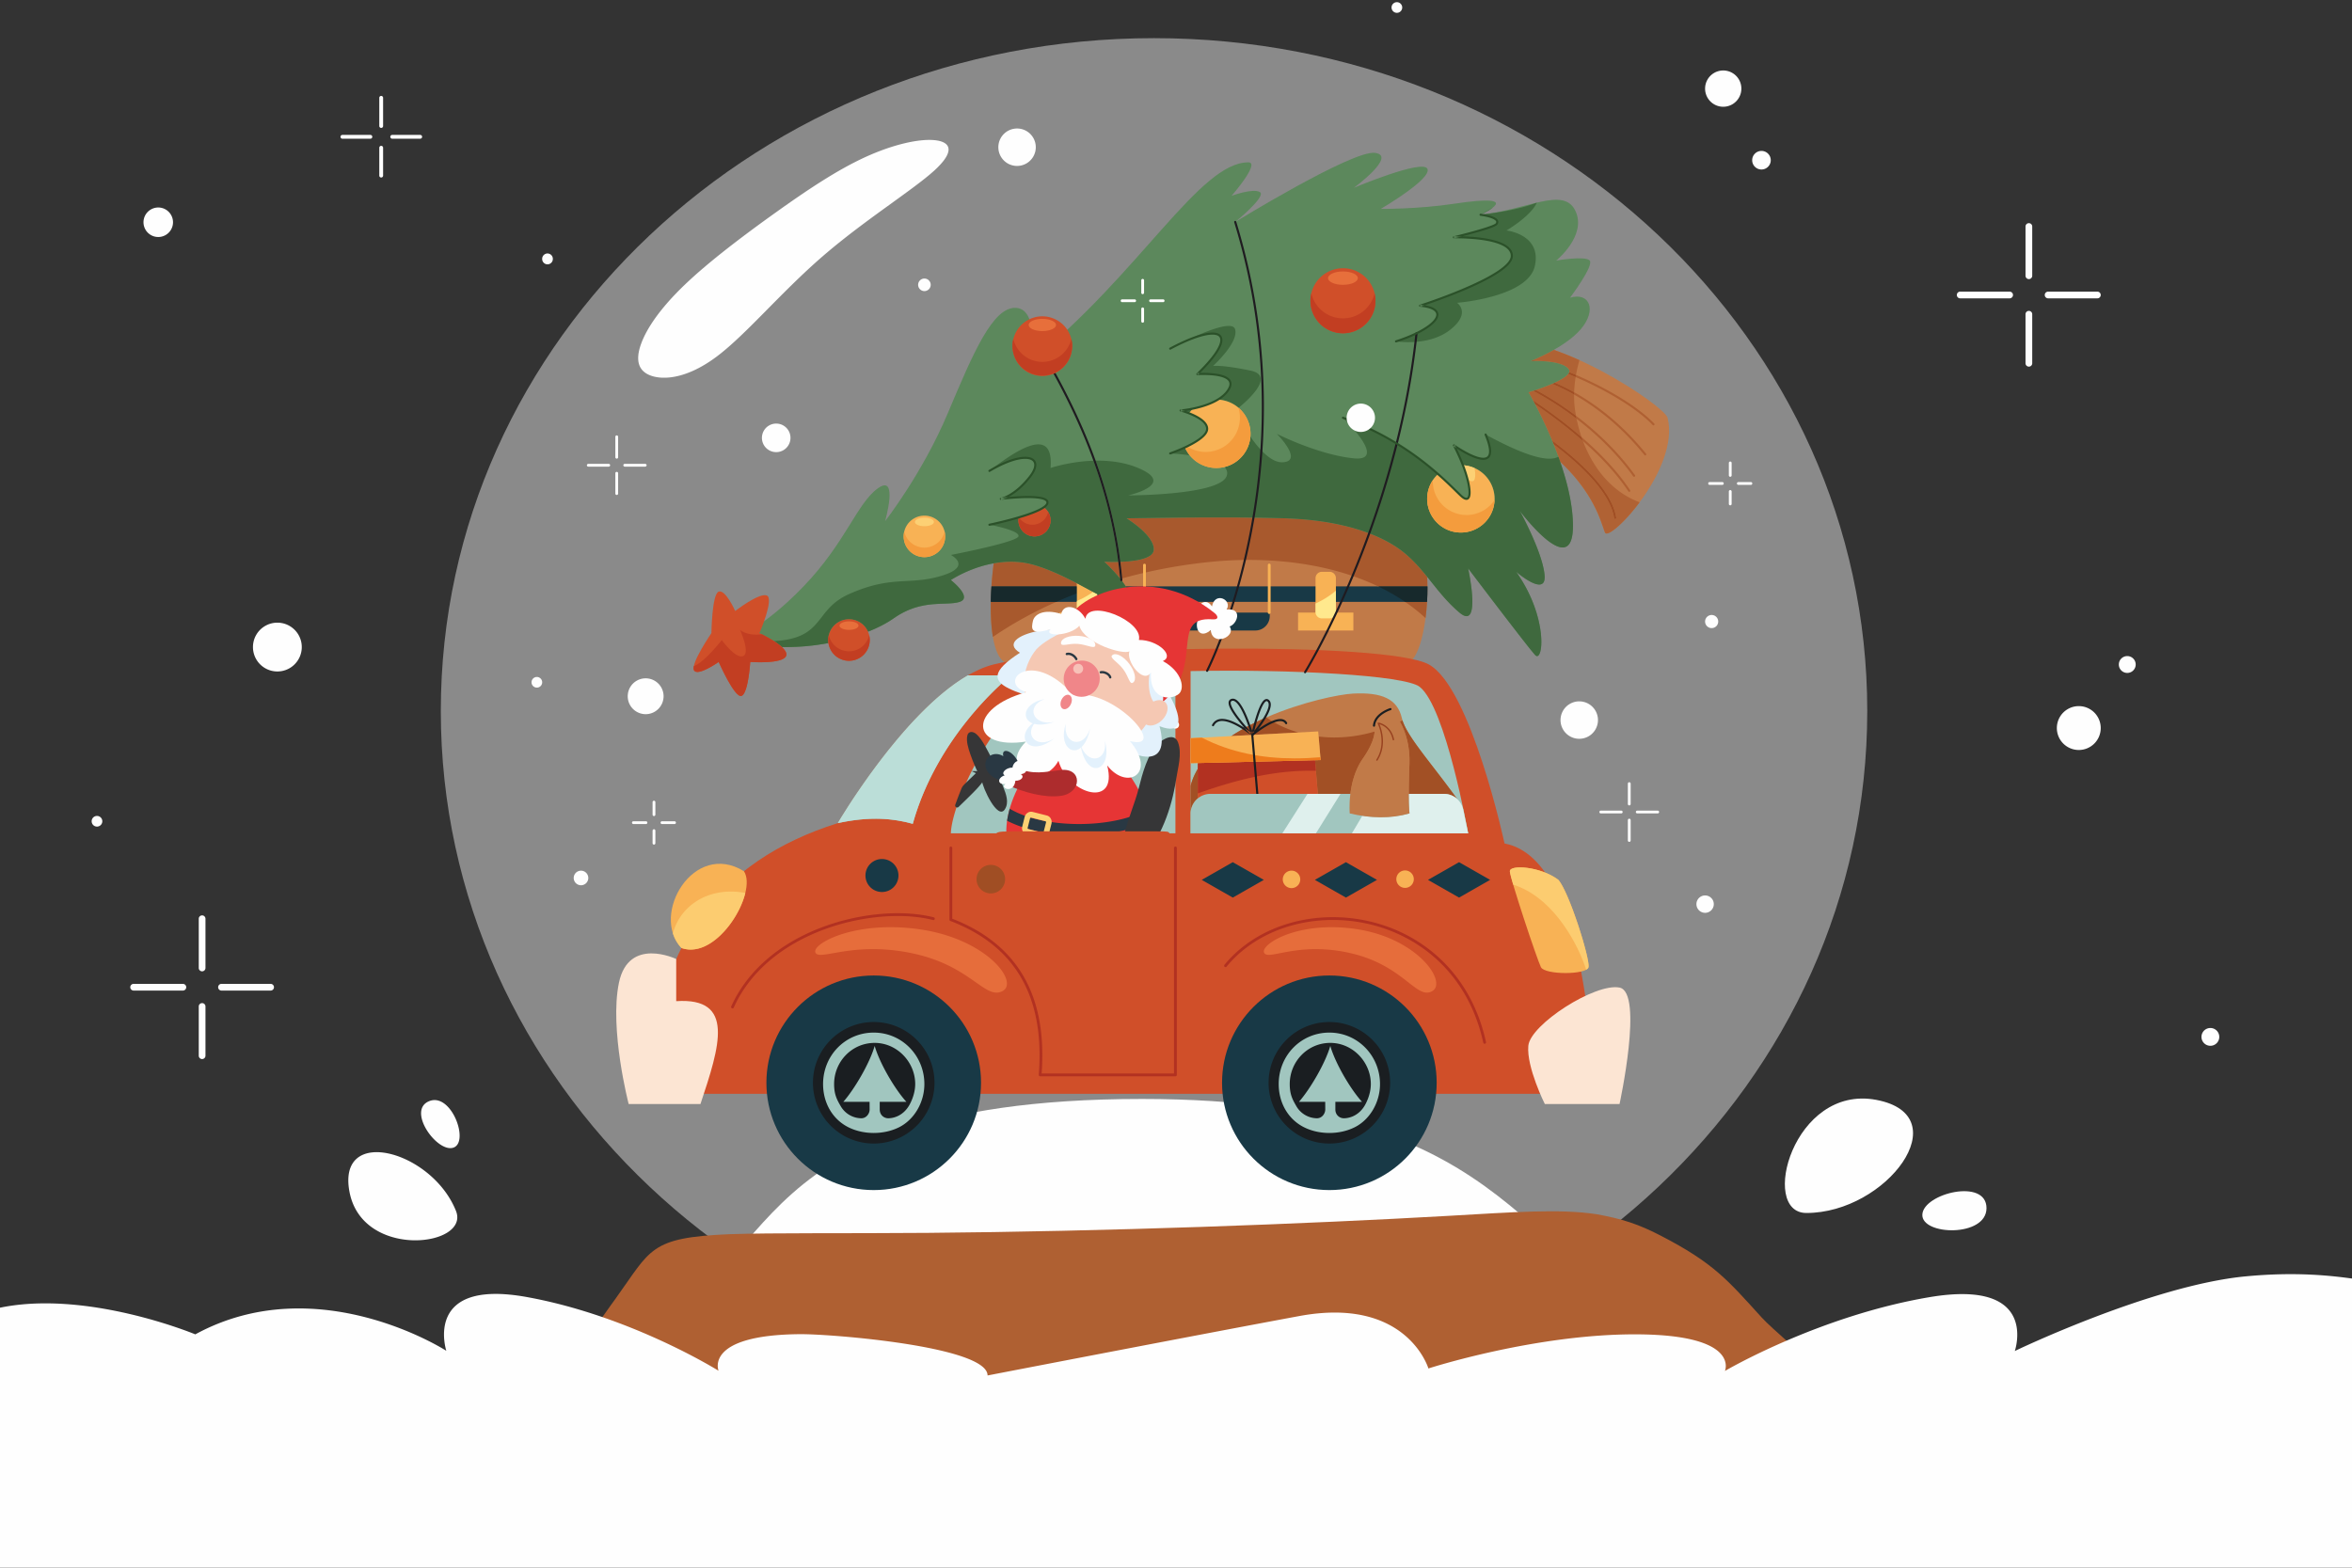 <svg xmlns="http://www.w3.org/2000/svg" width="375" height="250" fill="none"><rect width="100%" height="100%" fill="#333333" stroke="none"/><path fill="#fff" d="M182.071 175.251c-69.473 0-56.32 33.221-82.005 33.221h168.069c-26.781-3.214-22.906-33.221-86.064-33.221Z"/><path fill="#FEFEFE" fill-rule="evenodd" d="M31.69 146.512v7.852a.535.535 0 1 0 1.07 0v-7.852a.535.535 0 1 0-1.07 0ZM31.69 160.501v7.853a.535.535 0 0 0 1.07 0v-7.853a.535.535 0 1 0-1.07 0ZM21.306 157.967h7.852a.534.534 0 1 0 0-1.069l-7.852-.001a.535.535 0 0 0 0 1.07ZM35.294 157.968h7.853a.535.535 0 0 0 0-1.07l-7.853-.001a.536.536 0 0 0 0 1.071ZM60.474 15.616v4.46a.304.304 0 1 0 .607 0v-4.46a.304.304 0 1 0-.607 0ZM60.474 23.56v4.46a.304.304 0 0 0 .607 0v-4.46a.303.303 0 1 0-.607 0ZM54.576 22.121h4.46a.304.304 0 1 0 0-.607h-4.46a.304.304 0 0 0 0 .607ZM62.52 22.121h4.459a.304.304 0 1 0 0-.607h-4.46a.304.304 0 0 0 0 .607ZM322.946 36.121v7.852a.535.535 0 0 0 1.07 0v-7.852a.535.535 0 1 0-1.07 0ZM322.946 50.11v7.853a.536.536 0 0 0 1.07 0V50.11a.535.535 0 1 0-1.07 0ZM312.562 47.577h7.852a.535.535 0 1 0 0-1.07h-7.852a.536.536 0 1 0 0 1.07ZM326.55 47.577h7.853a.535.535 0 0 0 0-1.07h-7.853a.535.535 0 0 0 0 1.07Z" clip-rule="evenodd"/><g clip-path="url(#a)"><path fill="#FEFEFE" fill-opacity=".431" fill-rule="evenodd" d="M183.998 6.084c62.803 0 113.715 48.04 113.715 107.302 0 59.261-50.912 107.302-113.715 107.302-62.803 0-113.715-48.041-113.715-107.302 0-59.261 50.912-107.302 113.715-107.302Z" clip-rule="evenodd"/><path fill="#FEFEFE" fill-rule="evenodd" d="M86.445 108.805a.849.849 0 1 1-1.698 0 .849.849 0 0 1 1.698 0ZM165.145 23.477a2.985 2.985 0 1 1-5.97 0 2.985 2.985 0 0 1 5.97 0ZM16.313 130.967a.85.85 0 1 1-1.7 0 .85.85 0 0 1 1.7 0ZM88.143 41.274a.85.85 0 1 1-1.699 0 .85.85 0 0 1 1.7 0ZM340.513 105.969a1.343 1.343 0 1 1-2.687 0 1.343 1.343 0 0 1 2.687 0ZM353.838 165.316a1.419 1.419 0 1 1-2.837 0 1.419 1.419 0 0 1 2.837 0ZM27.585 35.443a2.353 2.353 0 1 1-4.706 0 2.353 2.353 0 0 1 4.706 0ZM223.566 1.156a.85.85 0 1 1-1.698 0 .85.85 0 0 1 1.698 0ZM48.115 103.188a3.891 3.891 0 1 1-7.783.001 3.891 3.891 0 0 1 7.783-.001ZM334.938 116.044a3.498 3.498 0 1 1-6.995 0 3.498 3.498 0 0 1 6.995 0ZM282.328 25.549a1.48 1.48 0 1 1-2.961 0 1.48 1.48 0 0 1 2.961 0ZM277.642 14.132a2.892 2.892 0 1 1-5.784 0 2.892 2.892 0 0 1 5.784 0ZM72.706 193.124c-3.824-9.665-19.063-13.76-16.974-3.008 2.089 10.753 19.228 8.706 16.974 3.008ZM68.455 175.592c-3.674 1.441 1.233 8.3 3.829 7.424 2.595-.876-.298-8.809-3.829-7.424ZM102.193 54.9c.887-2.508 3.081-5.747 6.947-9.456 3.865-3.709 9.403-7.888 14.522-11.544 5.119-3.657 9.821-6.791 14.261-8.828 4.44-2.038 8.619-2.978 11.126-2.717 2.508.261 3.344 1.724-.104 4.858-3.448 3.134-11.179 7.94-17.813 13.687-6.634 5.746-12.171 12.432-16.821 15.932-4.649 3.5-8.41 3.813-10.499 3.082-2.09-.731-2.508-2.507-1.619-5.015Z" clip-rule="evenodd"/><path fill="#AF6032" fill-rule="evenodd" d="M254.521 193.627c-5.849-.889-13.217-.326-23.831.279-10.613.604-24.473 1.252-39.123 1.748-14.649.497-30.087.844-43.52.952-13.434.108-24.862-.023-31.814.212-12.719.551-12.399 2.395-18.098 10.291-1.282 1.777-9.498 13.011-7.833 14.318 1.281 1.006 19.638.304 22.376.278 19.683-.148 39.701 1.152 59.591 1.272 34.315.16 69.735-.494 103.937-2.548 1.742-.105 13.751-.449 12.307-2.964-.736-1.282-5.936-5.498-7.611-7.34-5.497-6.047-7.657-8.7-16.161-13.097-3.462-1.791-6.123-2.673-10.22-3.401Z" clip-rule="evenodd"/><path fill="#C17A48" fill-rule="evenodd" d="M224.021 105.808c3.791.155 5.301-19.188.794-22.127-4.508-2.94-64.081-1.238-65.319 1.237-1.238 2.476-3.159 19.344 1.051 20.891 4.21 1.546 63.474-.001 63.474-.001Z" clip-rule="evenodd"/><path fill="#183946" fill-rule="evenodd" d="M157.976 95.983h69.55c.047-.821.068-1.653.062-2.477h-69.51c-.053.819-.088 1.65-.102 2.477Z" clip-rule="evenodd"/><path fill="#A8592D" fill-rule="evenodd" d="M158.306 101.572c-.574-3.401-.343-8.14.127-11.743a15.512 15.512 0 0 1 2.76-.255c1.204 0 2.457.153 3.719.529 2.435.724 4.735 1.836 6.784 2.91v.493h-13.618c-.053.819-.089 1.65-.103 2.477h10.441c-3.565 1.58-6.971 3.44-10.11 5.589Zm68.98-3.005a28.658 28.658 0 0 0-3.255-2.584h3.494c-.05.88-.132 1.749-.24 2.584h.001Zm.302-5.06h-7.869c-6.269-3.002-13.576-4.214-20.563-4.214-1.953 0-3.884.094-5.758.272a83.75 83.75 0 0 0-14.473 2.673 75.428 75.428 0 0 0-.295-2.648c2.266-.08 5.22-.46 5.315-1.886.002-.038.004-.077.004-.116.002-2.295-4.341-4.928-4.341-4.928s7.137-.144 14.68-.144c3.772 0 7.645.036 10.779.144 9.4.324 15.639 2.78 19.032 5.663 1.353 1.15 2.42 2.385 3.443 3.649.026.505.041 1.019.045 1.535h.001Zm-48.993-1.228c-1.151-1.431-2.541-2.705-2.541-2.705a.098.098 0 0 0 .012 0l.015.001h.016a29.118 29.118 0 0 0 2.198.025c.117.9.216 1.793.3 2.68Z" clip-rule="evenodd"/><path fill="#17292C" fill-rule="evenodd" d="M227.526 95.983h-3.495a32.511 32.511 0 0 0-4.312-2.476h7.869c.006.823-.015 1.655-.062 2.476Zm-59.109 0h-10.441c.014-.827.049-1.658.102-2.477h13.619v1.12c-1.106.426-2.2.878-3.28 1.356Z" clip-rule="evenodd"/><path fill="#183946" fill-rule="evenodd" d="M200.148 100.547h-15.374a2.299 2.299 0 0 1-2.299-2.3v-.562h19.972v.562c0 1.27-1.029 2.3-2.299 2.3Z" clip-rule="evenodd"/><path fill="#F8B255" fill-rule="evenodd" d="M182.697 97.685v-7.582a.223.223 0 0 0-.445 0v7.582a.223.223 0 0 0 .445 0ZM202.587 97.685v-7.582a.222.222 0 1 0-.444 0v7.582a.222.222 0 1 0 .444 0ZM215.782 100.547h-8.82v-2.862h8.82v2.862ZM177.731 100.547h-8.82v-2.862h8.82v2.862Z" clip-rule="evenodd"/><path fill="#F8B255" fill-rule="evenodd" d="M211.983 98.613h-1.223a1.014 1.014 0 0 1-1.013-1.014v-5.4c0-.56.454-1.013 1.013-1.013h1.223c.56 0 1.013.453 1.013 1.013v5.4c0 .56-.453 1.014-1.013 1.014ZM173.932 98.613h-1.222c-.56 0-1.014-.454-1.014-1.014v-5.4c0-.56.454-1.013 1.014-1.013h1.222c.56 0 1.014.453 1.014 1.013v5.4c0 .56-.454 1.014-1.014 1.014Z" clip-rule="evenodd"/><path fill="#FED785" fill-rule="evenodd" d="M212.995 97.684h-.002a.803.803 0 0 0 .004-.085v-1.617 1.64a1.3 1.3 0 0 1-.002.063ZM209.75 97.684h-.001l-.002-.063V97.6c0 .03.001.057.003.085Z" clip-rule="evenodd"/><path fill="#FFE98D" fill-rule="evenodd" d="M212.005 98.613h-1.267a.991.991 0 0 1-.989-.928h.001c.044.52.479.928 1.011.928h1.222c.531 0 .967-.408 1.01-.928h.002a.992.992 0 0 1-.99.928Z" clip-rule="evenodd"/><path fill="#FFE98D" fill-rule="evenodd" d="M211.983 98.613h-1.223a1.014 1.014 0 0 1-1.013-1.014v-1.362a13.608 13.608 0 0 0 3.249-2.043V97.6a1.014 1.014 0 0 1-1.013 1.014Z" clip-rule="evenodd"/><path fill="#FED785" fill-rule="evenodd" d="M174.944 97.684h-.002a.803.803 0 0 0 .004-.085v-1.617 1.64a1.3 1.3 0 0 1-.002.063ZM171.7 97.684h-.002l-.002-.063V97.6c0 .03.002.057.004.085Z" clip-rule="evenodd"/><path fill="#FFE98D" fill-rule="evenodd" d="M173.954 98.613h-1.266a.991.991 0 0 1-.99-.928h.002c.043.52.479.928 1.01.928h1.222c.531 0 .967-.408 1.01-.928h.001a.99.99 0 0 1-.989.928Z" clip-rule="evenodd"/><path fill="#FFE98D" fill-rule="evenodd" d="M173.932 98.613h-1.222c-.531 0-.967-.408-1.01-.928-.002-.029-.004-.057-.004-.086v-1.761c.908-.38 1.775-.868 2.587-1.447.226.12.446.235.663.347V97.6a1.013 1.013 0 0 1-1.014 1.014Z" clip-rule="evenodd"/><path fill="#D04F29" fill-rule="evenodd" d="M103.636 174.434H254.04s-.232-37.369-14.159-39.922c0 0-5.338-24.835-12.069-28.549-6.731-3.714-57.562-3.017-69.4 0-11.837 3.017-24.835 25.3-24.835 25.3-19.173 6.03-29.679 19.942-29.941 43.171Z" clip-rule="evenodd"/><path fill="#FCE5D3" fill-rule="evenodd" d="M111.682 176.058c3.095-9.283 5.57-17.02-3.868-16.402v-6.721s-7.582-3.646-9.13 3.781c-1.547 7.428 1.548 19.342 1.548 19.342h11.45ZM246.304 176.059h11.915s3.868-17.795 0-18.569c-3.869-.774-14.236 5.88-14.546 9.285-.309 3.404 2.631 9.284 2.631 9.284Z" clip-rule="evenodd"/><path fill="#F8B255" fill-rule="evenodd" d="M108.648 151.177c5.815 2.043 12.164-8.928 9.963-12.244-8.011-4.962-14.975 6.921-9.963 12.244Z" clip-rule="evenodd"/><path fill="#E68A4B" fill-rule="evenodd" d="M110.121 151.429Zm1.832-.353.012-.005-.012.005Zm.015-.006Zm.02-.008.005-.001-.005.001Z" clip-rule="evenodd"/><path fill="#FCCC70" fill-rule="evenodd" d="M110.121 151.429a4.384 4.384 0 0 1-1.473-.252 6.056 6.056 0 0 1-1.363-2.336c1.084-4.031 4.756-6.663 9.249-6.663.746 0 1.514.073 2.296.223-.797 3.287-3.623 7.419-6.837 8.659l-.004.002a.069.069 0 0 0-.008.003l-.013.005-.002.001-.013.005h-.001a5.172 5.172 0 0 1-1.831.353Z" clip-rule="evenodd"/><path fill="#F8B255" fill-rule="evenodd" d="M248.469 140.315c-2.877-2.171-7.737-2.454-7.737-1.382 0 1.073 4.333 14.07 4.952 15.308.619 1.238 7.296 1.244 7.582 0 .285-1.237-3.017-11.837-4.797-13.926Z" clip-rule="evenodd"/><path fill="#CDD9CA" fill-rule="evenodd" d="M253.267 154.244v-.003.003Z" clip-rule="evenodd"/><path fill="#FCCC70" fill-rule="evenodd" d="M252.899 154.639c-1.264-3.949-5.166-11.535-11.635-13.56-.319-1.09-.522-1.875-.531-2.129 0 0 0 .001 0 0v-.011l-.001-.003v-.003c0-.396.662-.607 1.641-.607 1.675 0 4.28.618 6.096 1.989 1.707 2.002 4.814 11.833 4.815 13.727a.9.9 0 0 1-.018.199v.003c-.036.15-.167.281-.367.395Z" clip-rule="evenodd"/><path fill="#183946" fill-rule="evenodd" d="M143.25 139.618a2.631 2.631 0 1 1-5.262 0 2.631 2.631 0 0 1 5.262 0ZM196.555 137.491l-4.951 2.824 4.951 2.824 4.952-2.824-4.952-2.824ZM214.595 137.491l-4.951 2.824 4.951 2.824 4.951-2.824-4.951-2.824ZM232.633 137.491l-4.952 2.824 4.952 2.824 4.951-2.824-4.951-2.824Z" clip-rule="evenodd"/><path fill="#F8B255" fill-rule="evenodd" d="M207.311 140.199a1.393 1.393 0 1 1-2.785-.001 1.393 1.393 0 0 1 2.785.001ZM225.414 140.199a1.392 1.392 0 1 1-2.784 0 1.392 1.392 0 0 1 2.784 0Z" clip-rule="evenodd"/><path fill="#B23121" fill-rule="evenodd" d="M187.409 171.639H165.84a.227.227 0 0 1-.164-.071.232.232 0 0 1-.058-.169c.084-1.069.127-2.111.127-3.123 0-5.179-1.111-9.591-3.438-13.176-2.327-3.586-5.873-6.354-10.782-8.234a.222.222 0 0 1-.143-.207v-11.451a.223.223 0 0 1 .445 0v11.298c4.905 1.903 8.493 4.713 10.853 8.351 2.384 3.673 3.51 8.178 3.51 13.419 0 .949-.037 1.921-.11 2.918h21.106v-35.986a.223.223 0 0 1 .445 0v36.209a.225.225 0 0 1-.065.157.227.227 0 0 1-.157.065ZM116.789 160.808a.223.223 0 0 1-.203-.314c2.362-5.235 6.674-8.951 11.551-11.356 4.879-2.405 10.327-3.506 15.002-3.506 2.109 0 4.062.224 5.736.657a.222.222 0 1 1-.111.43c-1.629-.421-3.547-.643-5.625-.643h-.003c-4.605 0-9.995 1.089-14.802 3.461-4.81 2.372-9.033 6.021-11.342 11.139a.223.223 0 0 1-.203.132ZM236.71 166.451a.223.223 0 0 1-.217-.175c-1.457-6.643-4.874-11.528-9.216-14.761-4.342-3.232-9.613-4.81-14.771-4.81-6.549 0-12.904 2.544-16.939 7.441a.224.224 0 0 1-.313.03.222.222 0 0 1-.03-.313c4.136-5.018 10.621-7.602 17.282-7.602 5.247 0 10.611 1.603 15.036 4.897 4.426 3.293 7.908 8.281 9.385 15.023a.222.222 0 0 1-.217.27Z" clip-rule="evenodd"/><path fill="#E66D3B" fill-rule="evenodd" d="M158.889 158.296c-2.445-.001-5.105-4.506-13.358-6.255a30.409 30.409 0 0 0-6.348-.683c-2.1 0-3.846.229-5.234.457s-2.419.456-3.088.456c-.359 0-.614-.065-.765-.23-.98-1.075 3.91-4.182 11.895-4.182 1.468 0 3.041.105 4.7.347 10.689 1.558 15.9 8.472 13.114 9.865-.309.154-.61.225-.916.225ZM227.506 158.295c-2.199 0-4.589-4.505-12.01-6.254a24.689 24.689 0 0 0-5.707-.683c-1.888 0-3.458.228-4.706.457-1.247.228-2.174.456-2.776.456-.322 0-.552-.065-.687-.23-.882-1.075 3.515-4.182 10.694-4.182 1.32 0 2.734.105 4.226.347 9.608 1.558 14.294 8.472 11.79 9.865a1.66 1.66 0 0 1-.824.224Z" clip-rule="evenodd"/><path fill="#A1C6BF" fill-rule="evenodd" d="M189.824 132.887h44.255s-3.559-20.116-7.737-23.365c-2.39-1.86-20.598-2.822-36.518-2.504v25.869Z" clip-rule="evenodd"/><path fill="#C17A48" fill-rule="evenodd" d="M234.079 132.887s-.296-1.671-.817-4.127c-4.153-6.088-9.091-11.271-9.744-14.209-.696-3.134-3.249-4.178-7.775-3.946-4.526.233-23.503 4.874-25.919 14.739v7.543h44.255Z" clip-rule="evenodd"/><path fill="#B23C21" fill-rule="evenodd" d="M234.079 132.887Z" clip-rule="evenodd"/><path fill="#878265" fill-rule="evenodd" d="M234.08 132.887Zm0 0a126.385 126.385 0 0 0-.021-.113l.021.113Zm-2.209-6.102-.001-.001.001.001Zm-.008-.011-.009-.012.009.012Zm-.009-.013c-3.632-4.998-7.423-9.231-8.245-11.874h.002c.82 2.642 4.611 6.875 8.243 11.874Zm-42.029-1.417Zm.3-.98.005-.013a.07.07 0 0 0-.005.013Zm.005-.014.005-.013-.005.013Zm.005-.014.005-.012-.005.012Zm.005-.014.005-.012a.104.104 0 0 1-.005.012Zm.006-.015.004-.011-.004.011Zm.005-.014.004-.01-.004.01Zm.006-.015.003-.009-.003.009Zm.005-.014.003-.009-.003.009Zm.006-.015a.014.014 0 0 0 .002-.006l-.002.006Zm.005-.014a.014.014 0 0 0 .002-.006l-.002.006Zm.006-.015.002-.004a.008.008 0 0 0-.002.005v-.001Zm.005-.014.002-.004a.008.008 0 0 1-.002.004Zm.006-.014.001-.003-.001.003Zm.005-.014.001-.002-.001.002Z" clip-rule="evenodd"/><path fill="#A25025" fill-rule="evenodd" d="m234.08 132.887-.771-3.758a3.312 3.312 0 0 0-.161-.538l.115.169a151.417 151.417 0 0 1 .817 4.127Zm-44.255 0v-7.543a9.22 9.22 0 0 1 .3-.979l.005-.014v-.001l.005-.013v-.001l.005-.012v-.002a.104.104 0 0 0 .006-.015l.004-.011.001-.003.004-.01.002-.005.003-.009.002-.005.003-.008.003-.006.002-.007.003-.007.002-.006.004-.009a.01.01 0 0 1 .002-.005l.003-.009a.008.008 0 0 0 .002-.004l.004-.011.001-.002.004-.012.001-.002.005-.013c.214-.541.477-1.066.785-1.573v4.725a3.16 3.16 0 0 0-1.161 2.451v3.121Zm42.491-5.485a3.167 3.167 0 0 0-2.111-.805h-5.587c-.002-1.16.022-2.697.1-4.696.121-3.095-.698-5.355-1.513-6.812.135-.066.27-.133.404-.201.822 2.642 4.613 6.875 8.245 11.873v.001l.009.012a.067.067 0 0 1 .007.011h.001l.444.617h.001Zm-17.014-.805h-5.189l-.308-3.679-.019-.224-.122-1.468.896-.021-.318-3.752c.848.103 1.694.153 2.534.153a22.6 22.6 0 0 0 6.397-.946c-.057.839-.436 2.253-1.882 4.313-1.249 1.779-1.776 3.911-1.989 5.624Zm-18.973-9.221c1.712-1.136 3.62-2.124 5.562-2.968 1.416.986 3.047 1.77 4.853 2.312l.297.086-10.712.57Z" clip-rule="evenodd"/><path fill="#D04F29" fill-rule="evenodd" d="m210.173 127.316-.619-7.394-18.569.586v7.427l19.188-.619Z" clip-rule="evenodd"/><path fill="#8D2E1F" fill-rule="evenodd" d="m209.804 122.918-.019-.224.019.224Z" clip-rule="evenodd"/><path fill="#B23121" fill-rule="evenodd" d="M190.985 126.524v-4.845l18.678-.453.123 1.468.019.224a36.417 36.417 0 0 0-.934-.012c-6.085 0-12.125 1.555-17.886 3.618Z" clip-rule="evenodd"/><path fill="#F8B255" fill-rule="evenodd" d="m210.559 121.205-.387-4.565-20.348 1.083v3.985l20.735-.503Z" clip-rule="evenodd"/><path fill="#9C8B3F" fill-rule="evenodd" d="m189.824 117.723 1.781-.095c.001 0 0 0 0 0l-1.781.095Z" clip-rule="evenodd"/><path fill="#EE7C1C" fill-rule="evenodd" d="M189.824 121.707v-3.984l1.781-.095c4.724 2.43 9.731 3.308 14.803 3.308 1.367 0 2.74-.064 4.113-.178l.038.446-.897.022-18.677.453-1.161.028Z" clip-rule="evenodd"/><path fill="#1A1E21" fill-rule="evenodd" d="m200.745 127.921-.915-10.736-.166.014.127.109c.002-.003.701-.816 1.402-1.833.351-.509.703-1.068.969-1.606.266-.54.45-1.054.452-1.499.001-.276-.078-.538-.276-.725a.567.567 0 0 0-.389-.172c-.212.003-.385.127-.537.294-.266.297-.504.773-.729 1.33-.67 1.668-1.181 4.063-1.182 4.067l.163.035.16-.045a28.384 28.384 0 0 0-.989-2.827c-.296-.708-.638-1.418-1.01-1.961a3.258 3.258 0 0 0-.587-.671c-.205-.167-.43-.278-.672-.278a.775.775 0 0 0-.259.044.616.616 0 0 0-.322.243.688.688 0 0 0-.1.377c.005.416.246.916.59 1.474 1.033 1.659 3.066 3.756 3.069 3.76l.12-.116.107-.128c-.004-.003-.723-.605-1.693-1.209-.972-.603-2.185-1.217-3.227-1.221-.325 0-.638.062-.913.214-.277.15-.511.39-.683.721a.169.169 0 0 0 .072.226c.081.042.182.01.224-.072.147-.281.331-.464.547-.583a1.55 1.55 0 0 1 .753-.172c.911-.004 2.104.577 3.051 1.17a16.862 16.862 0 0 1 1.655 1.182c.068.057.169.05.229-.014a.167.167 0 0 0-.002-.23 34.978 34.978 0 0 1-2.132-2.446 13.708 13.708 0 0 1-1.013-1.457c-.266-.451-.424-.857-.42-1.099 0-.089.018-.151.047-.196a.278.278 0 0 1 .152-.109.432.432 0 0 1 .148-.026c.135-.001.291.064.461.204.298.241.617.698.909 1.243.441.817.835 1.832 1.116 2.64a27.658 27.658 0 0 1 .451 1.407.167.167 0 0 0 .324-.01c0-.001.074-.345.202-.864.192-.778.506-1.947.871-2.912.183-.482.379-.914.571-1.215.096-.15.192-.267.277-.339.086-.073.153-.098.201-.097.043.001.089.015.159.08.116.11.172.263.173.483.002.349-.162.835-.418 1.35-.383.775-.966 1.621-1.452 2.27-.243.324-.462.6-.62.795-.157.193-.254.305-.254.306a.168.168 0 0 0-.039.122l.915 10.737a.168.168 0 0 0 .18.152.167.167 0 0 0 .152-.181Z" clip-rule="evenodd"/><path fill="#1A1E21" fill-rule="evenodd" d="M205.212 115.245a1.092 1.092 0 0 0-.46-.447 1.362 1.362 0 0 0-.617-.134c-.45.002-.95.158-1.458.385-1.52.682-3.114 2.018-3.12 2.023a.167.167 0 0 0 .214.255l.122-.099a18.413 18.413 0 0 1 1.83-1.291c.823-.505 1.762-.943 2.412-.939.181 0 .338.032.466.097a.753.753 0 0 1 .32.314.167.167 0 0 0 .291-.164Z" clip-rule="evenodd"/><path fill="#A1C6BF" fill-rule="evenodd" d="M145.531 131.379c4.061-14.623 15.667-23.675 15.667-23.675h-6.887c-10.549 6.102-20.734 23.559-20.734 23.559 5.095-1.106 8.79-.768 11.954.116Z" clip-rule="evenodd"/><path fill="#BBDED8" fill-rule="evenodd" d="M145.531 131.379a21.559 21.559 0 0 0-5.915-.814c-1.787 0-3.774.206-6.039.698 0 0 10.185-17.457 20.734-23.559h6.887s-11.606 9.052-15.667 23.675Z" clip-rule="evenodd"/><path fill="#A1C6BF" fill-rule="evenodd" d="M187.409 107.077c-9.735.28-18.227 1.064-21.104 2.445-7.737 3.714-14.546 18.414-14.701 23.365h35.805v-25.81ZM234.079 132.887l-.771-3.758a3.169 3.169 0 0 0-3.104-2.532h-37.211a3.17 3.17 0 0 0-3.169 3.169v3.121h44.255Z" clip-rule="evenodd"/><path fill="#DFF0ED" fill-rule="evenodd" d="M209.812 132.887h-5.352l4.006-6.29h5.263l-3.917 6.29ZM233.148 128.591a3.149 3.149 0 0 0-.833-1.188l.001-.001c.36.322.648.727.832 1.189Z" clip-rule="evenodd"/><path fill="#EAE3D1" fill-rule="evenodd" d="M233.148 128.591Zm-.832-1.188v-.001h-.001l.001.001Z" clip-rule="evenodd"/><path fill="#DDD8C9" fill-rule="evenodd" d="m234.08 132.887-.771-3.758a3.215 3.215 0 0 1 0 0l.771 3.758Zm-1.764-5.485a3.167 3.167 0 0 0-.001 0h.001Z" clip-rule="evenodd"/><path fill="#DFF0ED" fill-rule="evenodd" d="M234.08 132.887h-18.529l1.649-2.784c1.012.152 2.009.231 2.993.231 1.55 0 3.065-.197 4.537-.619 0 0-.108-.82-.113-3.118h5.588c.802 0 1.545.301 2.11.805v.001c.36.321.648.726.832 1.188.069.172.123.351.161.538l.772 3.758Z" clip-rule="evenodd"/><path fill="#C17A48" fill-rule="evenodd" d="M219.07 115.711c1.625-.696 2.631-2.63 2.631-2.63s3.249 2.863 3.017 8.82c-.232 5.957.012 7.814.012 7.814-3.017.865-6.208.786-9.528 0 0 0-.464-5.106 2.089-8.742 2.553-3.637 1.779-5.262 1.779-5.262Z" clip-rule="evenodd"/><path fill="#97411F" fill-rule="evenodd" d="m219.658 115.392-.007-.015.01-.115a.107.107 0 0 1 .089-.046l.018.001c.002.001.041.007.108.023a3.686 3.686 0 0 1-.218.152Z" clip-rule="evenodd"/><path fill="#97411F" fill-rule="evenodd" d="M219.534 121.316a.113.113 0 0 1-.06-.018.11.11 0 0 1-.034-.153c.632-.99.834-2.018.834-2.931a7.003 7.003 0 0 0-.597-2.783l-.018-.039c.074-.049.146-.099.217-.152.179.044.558.161.97.438.565.379 1.19 1.065 1.428 2.255a.111.111 0 0 1-.218.044c-.213-1.061-.737-1.679-1.236-2.045a2.99 2.99 0 0 0-.874-.442c.18.429.55 1.463.551 2.724 0 .946-.21 2.019-.869 3.05a.11.11 0 0 1-.094.052Z" clip-rule="evenodd"/><path fill="#1A1E21" fill-rule="evenodd" d="M219.236 115.726c.074-.871.684-1.492 1.302-1.9a5.091 5.091 0 0 1 1.112-.552l.074-.025.024-.008a.167.167 0 0 0-.095-.32c-.01.003-.639.191-1.299.626-.656.434-1.361 1.128-1.45 2.15a.167.167 0 1 0 .332.029Z" clip-rule="evenodd"/><path fill="#183946" fill-rule="evenodd" d="M156.415 172.672c0 9.449-7.66 17.11-17.11 17.11-9.449 0-17.11-7.661-17.11-17.11 0-9.45 7.661-17.11 17.11-17.11 9.45 0 17.11 7.66 17.11 17.11Z" clip-rule="evenodd"/><path fill="#1A1E21" fill-rule="evenodd" d="M148.995 172.672a9.69 9.69 0 0 1-9.69 9.69 9.69 9.69 0 0 1-9.69-9.69c0-5.351 4.338-9.69 9.69-9.69 5.352 0 9.69 4.339 9.69 9.69Z" clip-rule="evenodd"/><path fill="#183946" fill-rule="evenodd" d="M229.062 172.672c0 9.449-7.66 17.11-17.11 17.11-9.45-.001-17.11-7.661-17.11-17.11 0-9.45 7.66-17.11 17.11-17.11s17.11 7.66 17.11 17.11Z" clip-rule="evenodd"/><path fill="#1A1E21" fill-rule="evenodd" d="M221.642 172.672c0 5.352-4.339 9.69-9.69 9.69a9.69 9.69 0 0 1-9.69-9.69c0-5.351 4.338-9.69 9.69-9.69 5.351 0 9.69 4.339 9.69 9.69Z" clip-rule="evenodd"/><path fill="#C17A48" fill-rule="evenodd" d="M242.9 69.18c10.909 6.841 12.301 14.083 12.997 15.743.697 1.66 12.003-10.213 9.981-18.302-.464-1.857-18.151-13.81-27.586-12.185-9.435 1.624 0 8.897 0 8.897l4.608 5.847Z" clip-rule="evenodd"/><path fill="#AF6032" fill-rule="evenodd" d="M259.766 78.432a.169.169 0 0 1-.14-.075c-1.934-2.915-4.55-5.642-7.237-8.016-.081-.215-.158-.43-.232-.647 2.859 2.478 5.68 5.368 7.747 8.479a.167.167 0 0 1-.138.26ZM262.319 72.63a.167.167 0 0 1-.13-.062c-3.875-4.792-7.942-7.794-11.214-9.642.001-.125.004-.25.009-.377 3.33 1.858 7.498 4.905 11.464 9.809a.167.167 0 0 1-.129.271Zm1.315-4.798a.166.166 0 0 1-.12-.05c-2.545-2.624-6.976-5.271-11.39-7.252a60.72 60.72 0 0 0-.905-.398l.056-.338c.328.14.657.284.985.432 4.44 1.994 8.893 4.647 11.494 7.324a.167.167 0 0 1-.12.282ZM260.539 76.033a.167.167 0 0 1-.135-.069c-2.608-3.63-5.83-6.712-9.033-9.172a20.655 20.655 0 0 1-.096-.492c3.322 2.512 6.686 5.694 9.399 9.47a.167.167 0 0 1-.135.263Z" clip-rule="evenodd"/><path fill="#92A08D" fill-rule="evenodd" d="M256.034 85.06Z" clip-rule="evenodd"/><path fill="#B06234" fill-rule="evenodd" d="M256.154 85.08a.342.342 0 0 1-.121-.02.234.234 0 0 1-.127-.118c-.003-.006-.007-.013-.009-.02a4.792 4.792 0 0 1-.077-.194c-.565-1.529-1.693-6.06-7.067-11.093a59.83 59.83 0 0 0-1.04-2.777 56.46 56.46 0 0 1 2.516 2.015c1.724 1.466 3.386 3.085 4.675 4.748 1.291 1.663 2.206 3.37 2.453 5.002a.166.166 0 0 0 .189.14.168.168 0 0 0 .141-.19c-.3-1.965-1.493-3.967-3.102-5.877-2.013-2.386-4.686-4.631-7.118-6.44a72.472 72.472 0 0 0-2.714-5.794c2.215 1.502 4.96 3.516 7.636 5.879 1.576 4.193 4.423 7.91 8.739 9.649.096.039.192.075.289.113-2.183 2.932-4.47 4.977-5.263 4.977Zm-3.997-15.386c-2.758-2.39-5.551-4.4-7.736-5.857-.437-.815-.71-1.278-.71-1.278s.284-.083.733-.228a48.862 48.862 0 0 1 6.926 4.461c.2.976.461 1.95.787 2.902Zm-.882-3.394a51.005 51.005 0 0 0-3.128-2.187 46.856 46.856 0 0 0-3.263-1.926 33.675 33.675 0 0 0 2.583-.974c.997.41 2.187.968 3.507 1.713-.011.87.042 1.725.164 2.549.041.274.086.55.137.825Zm-.292-3.751a32.215 32.215 0 0 0-3.097-1.523c.949-.436 1.785-.92 2.143-1.388.395.159.791.324 1.19.494a19.679 19.679 0 0 0-.236 2.417Zm.292-2.755a64.24 64.24 0 0 0-1.085-.45.525.525 0 0 0-.096-.498c-.854-1.111-3.723-1.278-5.176-1.29a27.52 27.52 0 0 0-.508-.129 31.29 31.29 0 0 0 3.334-1.631 48.056 48.056 0 0 1 4.086 1.642c-.228.77-.415 1.56-.555 2.356Z" clip-rule="evenodd"/><path fill="#A04E24" fill-rule="evenodd" d="M257.522 82.765a.167.167 0 0 1-.165-.142c-.247-1.633-1.162-3.34-2.452-5.002-1.29-1.663-2.952-3.282-4.676-4.748a55.888 55.888 0 0 0-2.516-2.015l-.245-.601c2.432 1.808 5.104 4.053 7.117 6.44 1.609 1.91 2.803 3.911 3.102 5.876a.167.167 0 0 1-.14.19l-.025.002Zm-5.133-12.424c-2.675-2.364-5.421-4.377-7.635-5.879l-.332-.625c2.185 1.457 4.977 3.466 7.736 5.857.074.217.151.432.231.647ZM250.976 62.926a31.868 31.868 0 0 0-3.508-1.714c.142-.06.281-.123.419-.186a32.26 32.26 0 0 1 3.097 1.522c-.004.127-.007.253-.008.378Zm.244-2.794a54.69 54.69 0 0 0-1.19-.494.964.964 0 0 0 .161-.295c.36.146.722.296 1.085.451l-.056.338Zm-7.159-2.563s.126-.049.35-.142c.168.041.337.084.508.13-.056-.002-.109-.001-.161-.001-.428 0-.697.013-.697.013ZM251.371 66.792a48.915 48.915 0 0 0-6.927-4.46c.134-.043.281-.091.44-.145a47.104 47.104 0 0 1 3.264 1.926c1.024.66 2.073 1.39 3.127 2.187.03.164.062.328.096.492Z" clip-rule="evenodd"/><path fill="#5C885C" fill-rule="evenodd" d="M116.789 101.94c9.903 3.094 21.199-.155 25.686-3.327 4.488-3.172 8.356-1.934 10.522-2.63 2.167-.697-1.392-3.482-1.392-3.482s6.523-4.418 13.307-2.398c6.784 2.02 12.525 7.04 14.696 5.88 2.171-1.16-3.555-6.41-3.555-6.41s7.737.452 7.892-1.87c.155-2.32-4.337-5.043-4.337-5.043s16.058-.325 25.458 0c9.401.324 15.64 2.78 19.033 5.663 3.393 2.883 4.99 6.306 8.588 9.362 3.597 3.055 1.393-7.041 1.393-7.041s9.4 12.418 10.676 13.81c1.277 1.393 2.205-5.88-3.017-13.268 0 0 4.874 4.216 4.526.503-.348-3.714-3.946-10.213-3.946-10.213s8.588 11.49 8.472 2.205c-.116-9.284-7.079-21.122-7.079-21.122s7.543-2.205 6.383-3.713c-1.161-1.509-6.035-1.277-6.035-1.277s5.454-2.089 8.008-5.106c2.553-3.018 1.392-5.919-1.741-4.99 0 0 3.839-5.107 3.138-5.92-.701-.812-5.343 0-5.343 0s4.922-3.969 3.065-7.914c-1.857-3.946-7.591-.209-15.134.603 0 0 7.775-3.559-4.294-1.74-5.698.858-11.606.812-11.606.812s8.141-4.758 7.436-6.383c-.705-1.625-11.73 3.017-11.73 3.017s6.964-5.106 3.366-5.57c-3.598-.465-22.282 11.025-22.282 11.025s4.99-4.062 3.946-4.758c-1.045-.697-4.526.58-4.526.58s4.655-5.338 2.669-5.338c-7.776 0-17.219 17.635-34.584 31.682 0 0 1.277-8.24-2.437-8.472-3.714-.232-6.847 7.196-10.909 16.828S141.121 83.1 141.121 83.1s2.205-7.66-1.16-5.223c-3.366 2.437-5.106 8.627-11.838 15.629-6.73 7.002-11.334 8.433-11.334 8.433Z" clip-rule="evenodd"/><path fill="#6E9884" fill-rule="evenodd" d="M236.068 34.24h.006-.006Zm.017-.001h.007-.007Zm.016-.002Zm.016-.002h.009-.009Zm.017-.002h.009-.009Zm.016-.002h.009-.009Zm.015-.001.011-.002-.011.002Zm.013-.002.059-.007-.059.007Zm.062-.007.013-.002a.289.289 0 0 1-.013.002Zm.016-.002.014-.002-.014.002Zm.016-.002.014-.002-.015.002h.001Zm.015-.002c2.598-.323 5.547-1.382 8.371-2.47-2.825 1.088-5.773 2.148-8.371 2.47Z" clip-rule="evenodd"/><path fill="#3F693E" fill-rule="evenodd" d="M224.536 54.566c-1.161 0-1.945-.13-1.945-.13 6.498-2.09 8.936-5.223 3.829-5.687 0 0 14.507-4.642 14.623-7.892.102-2.843-7.039-3.02-8.825-3.02-.255 0-.401.003-.401.003s6.362-1.53 6.789-2.128c.773-1.083-2.553-1.47-2.553-1.47l.016-.001h.006c.004-.002.007-.002.011-.002h.007l.009-.002a.192.192 0 0 0 .016-.002h.009l.008-.002h.009l.007-.002h.01a.06.06 0 0 0 .005-.001l.011-.002h.002l.059-.007h.003l.013-.002h.003l.013-.002h.002l.015-.002c2.598-.322 5.924-.81 8.748-1.9-.995 2.199-4.843 4.436-4.843 4.436s5.631.614 4.526 5.65c-1.106 5.035-12.405 5.884-12.405 5.884s2.334 1.608-1.105 4.31c-2.101 1.65-4.85 1.971-6.672 1.97Z" clip-rule="evenodd"/><path fill="#6E9884" fill-rule="evenodd" d="M236.053 34.242Zm.001 0Zm0 0Z" clip-rule="evenodd"/><path fill="#3F693E" fill-rule="evenodd" d="m236.053 34.242 1.984-1.152c-.704.562-1.939 1.132-1.983 1.152h-.001Z" clip-rule="evenodd"/><path fill="#6E9884" fill-rule="evenodd" d="M245.752 102.347c-.001-2.528-.947-6.825-4.012-11.161 3.064 4.336 4.011 8.633 4.012 11.161Zm-13.048-4.648-.016-.014c-2.163-1.838-3.603-3.808-5.145-5.713 1.542 1.905 2.982 3.875 5.145 5.713l.016.013Z" clip-rule="evenodd"/><path fill="#865F31" fill-rule="evenodd" d="m227.544 91.973-.002-.001h.002Z" clip-rule="evenodd"/><path fill="#74441F" fill-rule="evenodd" d="M227.542 91.972c-1.023-1.264-2.091-2.5-3.443-3.649-3.393-2.883-9.633-5.339-19.033-5.663-3.134-.108-7.006-.144-10.778-.144-7.543 0-14.681.144-14.681.144h.001s7.137-.144 14.68-.144c3.772 0 7.644.036 10.778.144 9.4.324 15.64 2.78 19.033 5.663 1.352 1.15 2.42 2.385 3.443 3.649Z" clip-rule="evenodd"/><path fill="#6E9884" fill-rule="evenodd" d="M245.694 93.18c.411-.123.655-.55.572-1.472.083.923-.161 1.35-.572 1.472Zm.531-1.825c-.516-3.756-3.906-9.879-3.906-9.879.023.041 3.391 6.136 3.906 9.879Zm-12.093-.456ZM250.792 83.866l-.001-.185v-.004.004l.001.185Zm-.001-.203v-.006.006Zm0-.02v-.007.007Zm0-.021v-.006.006Zm-.001-.021v-.007.007Zm0-.02v-.006.005Zm-.001-.023v-.003.003Zm0-.019v-.005.005Zm0-.023v-.003.003Zm0-.018-.001-.005.001.005Zm-.001-.023v-.002.002Zm-.001-.02v-.002.002Zm0-.022v-.001.002Zm-.001-.02v-.001.001Zm0-.022Zm-.001-.02Z" clip-rule="evenodd"/><path fill="#3F693E" fill-rule="evenodd" d="M245.066 104.627c-.098 0-.203-.056-.31-.173-1.276-1.392-10.676-13.81-10.676-13.81l.001.007.052.248c.269 1.325 1.4 7.361-.31 7.361-.287 0-.654-.17-1.12-.562l-.016-.013c-2.163-1.838-3.603-3.808-5.145-5.713-1.023-1.265-2.09-2.5-3.443-3.65-3.393-2.882-9.633-5.338-19.033-5.663-3.134-.108-7.006-.144-10.778-.144-7.543 0-14.68.144-14.68.144s4.343 2.634 4.341 4.929c0 .039-.002.078-.004.116-.095 1.425-3.049 1.805-5.315 1.886-.656-5.078-1.866-10.385-3.943-16.127.124-.002.249-.003.374-.003 2.07 0 4.319.292 6.406 1.168 6.264 2.63-1.596 4.372-1.596 4.372s14.737 0 15.72-3.134c.17-.54.011-1.002-.366-1.393a5.458 5.458 0 0 0 4.135-4.835c1.431 2.046 3.289 4.082 5.019 4.082l.081-.001c3.499-.131-.886-4.54-.886-4.54s6.509 3.311 12.208 3.906c.231.024.439.036.629.036 4.485 0-2.292-6.5-2.292-6.5 10.676 3.83 16.595 10.329 18.8 12.418-.759-.72-1.957-1.96-3.638-3.435a5.35 5.35 0 0 0-1.735 3.93v.016a5.373 5.373 0 0 0 5.304 5.372H233.049l.007-.001h.028l.005-.001h.017l.013-.001h.017l.004-.001h.017l.014-.001h.002l.015-.001h.002a5.369 5.369 0 0 0 .104-10.72h-.015l-.009-.002h-.007a.22.22 0 0 1-.014-.001 30.667 30.667 0 0 0-1.432-3.162s3.005 2.132 4.675 2.132c1.086-.001 1.607-.901.373-3.873 4.85 2.647 8.155 3.855 10.163 3.855.591 0 1.07-.105 1.442-.308 1.218 3.36 2.217 7.108 2.315 10.534v.021l.001.02v.022l.001.019v.022l.001.018v.023a.103.103 0 0 1 .001.018V83.558l.001.017V83.643l.001.014v.024l.001.185c0 2.53-.678 3.438-1.651 3.438-2.465 0-6.822-5.829-6.822-5.829l.001.001h-.001s3.39 6.123 3.907 9.879c.016.113.029.225.039.334l.002.02c.082.921-.161 1.348-.572 1.47a1 1 0 0 1-.287.039c-1.32 0-3.669-2.032-3.669-2.032 3.065 4.336 4.012 8.633 4.012 11.161.001 1.095-.177 1.858-.435 2.149-.077.086-.161.131-.25.131Z" clip-rule="evenodd"/><path fill="#6E9884" fill-rule="evenodd" d="M125.406 103.188a31.983 31.983 0 0 0 0 0Zm17.613-4.94Z" clip-rule="evenodd"/><path fill="#865F31" fill-rule="evenodd" d="M178.265 96.095a5.194 5.194 0 0 0 0 0Z" clip-rule="evenodd"/><path fill="#132C30" fill-rule="evenodd" d="M177.797 95.982Z" clip-rule="evenodd"/><path fill="#3F693E" fill-rule="evenodd" d="M125.406 103.188c-.252 0-.505-.002-.758-.008a9.49 9.49 0 0 0-1.254-.941c8.178-.459 6.32-4.975 11.968-7.495 6.83-3.046 9.506-1.374 14.664-2.894 5.159-1.52 1.579-3.353 1.579-3.353s10.457-2.005 10.775-2.96c.318-.953-4.626-1.856-4.626-1.856s2.343-.483 4.671-1.171a2.558 2.558 0 1 0 5.072.47v-.024a2.554 2.554 0 0 0-1.074-2.057c.336-.234.545-.47.578-.7.106-.739-1.419-.94-3.113-.94-2.035 0-4.314.29-4.314.29s2.205-.394 4.641-3.528c1.415-1.819.992-3.012-.762-3.012-1.268 0-3.232.623-5.699 2.084 3.406-2.672 6.098-4.23 7.788-4.23 1.457 0 2.171 1.16 1.955 3.766 0 0 3.032-1.035 6.838-1.157 2.087 5.746 3.302 11.052 3.959 16.128a30.752 30.752 0 0 1-2.213-.025h-.02l-.008-.001s1.39 1.274 2.541 2.706l.024.257a.166.166 0 0 0 .268.117c1.034 1.368 1.73 2.789.721 3.329h.001a1.611 1.611 0 0 1-.769.171c-.179 0-.371-.02-.575-.058a5.435 5.435 0 0 1-.468-.113 9.827 9.827 0 0 1-1.1-.404l-.014-.005-.044-.02-.083-.035-.024-.01-.035-.017c-2.853-1.264-6.978-4.019-11.584-5.39a12.981 12.981 0 0 0-3.719-.528c-.958 0-1.885.097-2.761.255-3.935.713-6.827 2.672-6.827 2.672s3.559 2.785 1.392 3.482c-2.037.654-5.578-.401-9.724 2.107a16.904 16.904 0 0 0-.496.316 17.433 17.433 0 0 0-.397.273c-1.023.709-2.381 1.418-3.986 2.059a3.31 3.31 0 0 0-6.307 1.81 35.83 35.83 0 0 1-6.681.64Zm64.284-30.58c-1.707-.24-3.115-.3-3.115-.3s1.1-.38 2.348-.961c.198.456.457.88.767 1.261Zm1.692-2.678h.001-.001Zm.015-.011h.001-.001Zm.015-.011.001-.001h-.001Zm.023-.018.002-.001-.002.001Zm.007-.005a.014.014 0 0 1 .003-.003l-.003.003Zm.008-.007h.001-.001Zm.006-.005.003-.002-.003.002Zm.008-.006.002-.002-.002.002Zm.007-.006.002-.002-.002.002Zm.007-.005.002-.002-.002.002Zm.003-.002.018-.016-.018.016Zm.019-.016.006-.005-.006.005Zm.007-.006.005-.004-.005.004Zm.007-.005Zm.006-.005.006-.005-.006.005Zm.006-.006c.461-.376.796-.768.903-1.159-.107.39-.442.784-.903 1.16Zm.903-1.16.001-.005-.001.005Zm.002-.006.001-.004-.001.005Zm.001-.005.001-.005-.001.005Zm.001-.005Zm.007-.027.001-.004-.001.004Zm.001-.006.001-.004-.001.004Zm.002-.006.001-.004-.001.004Zm.001-.005.001-.005-.001.005Zm.001-.006.001-.004-.001.004Zm.001-.006.003-.015-.003.016Zm.003-.015.001-.004-.001.004Zm.001-.006.001-.004-.001.004Zm.002-.006v-.003.003Zm0-.006.001-.003-.001.003Zm.001-.006.001-.003-.001.003Zm.001-.006.001-.003-.001.003Zm.001-.005.001-.003-.001.003Zm.001-.006.001-.006-.001.006Zm.002-.009v-.002.002Zm0-.006v-.003.004Zm.001-.005v-.003.003Zm0-.006.001-.003-.001.003Zm.001-.006.001-.003-.001.003Zm.001-.006v-.003.003Zm.001-.007v-.002.002Zm.001-.014v-.002.002Zm0-.006v-.002.002Zm.001-.006v-.003.003Zm0-.009v-.002.002Zm.001-.006v-.003.003Zm0-.006v-.003.003Zm.001-.007v-.003.004Zm0-.003v-.009.009Zm0-.011.001-.004-.001.004Zm.001-.006v-.004.004Zm0-.006v-.014.014Zm0-.015v-.005.005Zm0-.006c.003-.49-.307-.929-.761-1.309.454.38.764.82.761 1.309Zm-.764-1.312-.002-.002.002.002Zm-.006-.005h-.001.001Zm-2.129-1.163c-.738-.289-1.327-.445-1.327-.445s.856-.067 2.013-.31c-.252.23-.481.482-.686.755Zm7.911-.866a5.443 5.443 0 0 0-3.316-1.308c.718-.433 1.338-.97 1.737-1.636 1.319-2.198-2.224-2.465-4.02-2.465-.574 0-.97.027-.97.027 4.326-4.18 4.761-6.46 2.406-6.46-1.371 0-3.691.775-6.738 2.398 0 0 6.684-3.617 9.319-3.617.528 0 .893.145 1.01.493.7 2.088-3.502 5.895-3.502 5.895s.134-.027.49-.027c.71 0 2.306.11 5.487.764 3.929.81-.291 4.617-1.903 5.936Z" clip-rule="evenodd"/><path fill="#1F1B20" fill-rule="evenodd" d="M178.864 96.153c.071 1.52.102 3.029.102 4.53 0 2.27-.071 4.525-.18 6.787a.167.167 0 0 0 .159.174.166.166 0 0 0 .174-.158c.11-2.266.18-4.526.18-6.803 0-1.506-.031-3.019-.102-4.546a.167.167 0 1 0-.333.016ZM166.045 56.212c8.424 14.302 11.612 25.735 12.572 36.325.009.092.09.16.181.151a.166.166 0 0 0 .151-.18c-.963-10.637-4.171-22.13-12.617-36.466a.166.166 0 0 0-.287.17ZM196.783 35.452c3.219 10.463 4.399 20.436 4.399 29.434 0 12.34-2.219 22.847-4.437 30.268a90.965 90.965 0 0 1-3.05 8.659 58.266 58.266 0 0 1-1.004 2.299c-.12.26-.216.458-.28.59a6.387 6.387 0 0 1-.099.199.166.166 0 0 0 .073.224c.082.042.182.01.224-.072.007-.014 8.906-17.407 8.907-42.167 0-9.027-1.184-19.034-4.414-29.532a.167.167 0 1 0-.319.098ZM225.683 53.13c-1.627 15.245-6.063 28.742-10.093 38.426a140.915 140.915 0 0 1-5.336 11.409 98.287 98.287 0 0 1-1.685 3.076 54.269 54.269 0 0 1-.627 1.065.167.167 0 1 0 .284.175c.006-.012 14.524-23.54 17.789-54.116a.167.167 0 0 0-.332-.035Z" clip-rule="evenodd"/><path fill="#D04F29" fill-rule="evenodd" d="M138.673 102.068a3.31 3.31 0 1 1-6.62 0 3.31 3.31 0 0 1 6.62 0Z" clip-rule="evenodd"/><path fill="#C23E22" fill-rule="evenodd" d="M135.363 105.378a3.31 3.31 0 0 1-3.31-3.31c0-.261.033-.514.09-.758a3.31 3.31 0 0 0 3.22 2.552 3.31 3.31 0 0 0 3.219-2.552c.058.244.091.497.091.758a3.31 3.31 0 0 1-3.31 3.31Z" clip-rule="evenodd"/><path fill="#E76F3B" fill-rule="evenodd" d="M135.362 100.446c-.837 0-1.516-.304-1.516-.68 0-.376.679-.68 1.516-.68.838 0 1.517.304 1.517.68 0 .376-.679.68-1.517.68Z" clip-rule="evenodd"/><path fill="#F8B255" fill-rule="evenodd" d="M150.698 85.538a3.31 3.31 0 1 1-6.62 0 3.31 3.31 0 0 1 6.62 0Z" clip-rule="evenodd"/><path fill="#F49C3D" fill-rule="evenodd" d="M147.388 88.848h-.01a3.312 3.312 0 0 1-3.3-3.31c0-.262.034-.515.091-.759a3.308 3.308 0 0 0 6.439 0 3.31 3.31 0 0 1-3.22 4.069Z" clip-rule="evenodd"/><path fill="#FCD074" fill-rule="evenodd" d="M147.388 83.915c-.838 0-1.517-.304-1.517-.68 0-.376.679-.68 1.517-.68.837 0 1.517.304 1.517.68 0 .376-.68.68-1.517.68Z" clip-rule="evenodd"/><path fill="#F8B255" fill-rule="evenodd" d="M194.159 63.731c-1.22.736-2.72 1.17-3.906 1.419-.252.23-.482.483-.686.756 1.275.5 2.997 1.396 2.895 2.572-.09 1.043-1.937 2.123-3.538 2.869a5.454 5.454 0 0 0 10.457-2.173 5.45 5.45 0 0 0-5.222-5.443Z" clip-rule="evenodd"/><path fill="#5C7743" fill-rule="evenodd" d="M188.924 71.347Zm10.457-2.172v-.016.016Zm-.001-.019v-.014.014Zm0-.018v-.014.014Zm0-.017v-.014.014Zm0-.017v-.013.013Zm0-.016v-.014.014Zm-.001-.019v-.012.012Zm0-.018v-.01.01Zm-.001-.019v-.007.007Zm0-.017v-.008.008Zm-.001-.035Z" clip-rule="evenodd"/><path fill="#F49C3D" fill-rule="evenodd" d="M193.926 74.629a5.454 5.454 0 0 1-5.002-3.282c.112-.052.225-.106.339-.161a5.42 5.42 0 0 0 2.973.884 5.454 5.454 0 0 0 5.216-7.05 5.428 5.428 0 0 1 1.925 3.96.25.25 0 0 1 .001.027v.025a.025.025 0 0 1 .001.009V69.069l.001.005v.082l.001.003v.015a5.46 5.46 0 0 1-4.155 5.299 5.478 5.478 0 0 1-1.3.156Z" clip-rule="evenodd"/><path fill="#F8B255" fill-rule="evenodd" d="M233.248 74.193c1.49 3.895 1.43 6.512-.329 4.846-.758-.72-1.957-1.96-3.638-3.435a5.352 5.352 0 0 0-1.735 3.946 5.373 5.373 0 0 0 10.746 0 5.369 5.369 0 0 0-5.044-5.357Z" clip-rule="evenodd"/><path fill="#B5B87B" fill-rule="evenodd" d="M233.958 76.365h-.001a21.47 21.47 0 0 1 .001 0Z" clip-rule="evenodd"/><path fill="#A9A563" fill-rule="evenodd" d="M233.293 74.197h-.002.002Zm-.014-.001-.009-.001h.009ZM233.263 74.194h-.014.014Z" clip-rule="evenodd"/><path fill="#FCD074" fill-rule="evenodd" d="M234.707 76.752c-.193 0-.443-.123-.749-.387a21.477 21.477 0 0 0-.71-2.172h.016a.04.04 0 0 0 .006.001l.01.001h.012l.002.001c.64.044 1.247.204 1.806.453.227 1.299.1 2.103-.393 2.103Z" clip-rule="evenodd"/><path fill="#3E5C2E" fill-rule="evenodd" d="M232.919 84.922h-.069H232.936h-.017Zm.022 0h.012-.012Zm.02 0h.009-.009Zm.017 0h.01a.09.09 0 0 0-.01 0Zm.019 0h.008-.008Zm.018 0h.007-.007Zm.017 0h.007-.007Zm.018 0 .006-.001h-.006Zm.017-.001h.006a.04.04 0 0 1-.006 0Zm.018 0 .005-.001h-.005Zm.017-.002h.005-.005Zm.017 0h.004-.004Zm.018-.001h.003-.003Zm.017-.001h.003-.003Zm.018 0 .002-.001h-.002Zm.017-.002h.001-.001Zm-5.642-5.378v-.003.003Z" clip-rule="evenodd"/><path fill="#F49C3D" fill-rule="evenodd" d="M232.919 84.923h-.069a5.373 5.373 0 0 1-5.304-5.373v-.015a5.319 5.319 0 0 1 .913-2.963c-.002.061-.01.12-.01.183a5.373 5.373 0 0 0 9.833 2.997 5.37 5.37 0 0 1-5.092 5.164H233.171l-.014.002h-.021a.1.1 0 0 0-.013.001h-.021a.16.16 0 0 1-.012.001h-.034l-.006.001H233.015l-.01.001H232.919Z" clip-rule="evenodd"/><path fill="#D04F29" fill-rule="evenodd" d="M166.421 80.897c-.823.575-2.404 1.141-3.996 1.612a2.558 2.558 0 1 0 3.996-1.612Z" clip-rule="evenodd"/><path fill="#56613B" fill-rule="evenodd" d="m162.425 82.51.031-.01-.031.01Z" clip-rule="evenodd"/><path fill="#C23E22" fill-rule="evenodd" d="M164.938 85.538a2.559 2.559 0 0 1-2.558-2.558c0-.162.016-.318.045-.47l.032-.01a2.558 2.558 0 0 0 4.658-.854c.236.382.377.829.382 1.31v.023a2.559 2.559 0 0 1-2.559 2.559Z" clip-rule="evenodd"/><path fill="#2B5129" fill-rule="evenodd" d="M222.642 54.594c2.058-.661 3.713-1.427 4.864-2.188.575-.38 1.025-.76 1.337-1.132.31-.37.489-.738.491-1.101 0-.212-.066-.418-.195-.597-.194-.27-.515-.481-.962-.646-.447-.164-1.023-.282-1.742-.347l-.015.166.051.159c.003-.001 3.633-1.162 7.283-2.733 1.826-.786 3.656-1.673 5.046-2.574.695-.45 1.281-.904 1.703-1.358.421-.453.688-.91.707-1.38l.001-.065c0-.384-.124-.73-.338-1.025-.377-.518-1.011-.891-1.769-1.178-2.272-.854-5.712-.924-6.886-.925-.256 0-.404.003-.405.003l.004.167.039.162c.001 0 1.593-.383 3.24-.841.824-.23 1.661-.477 2.324-.706.331-.115.618-.225.842-.328.111-.052.207-.101.286-.15a.675.675 0 0 0 .194-.167.707.707 0 0 0 .147-.414.624.624 0 0 0-.152-.397c-.16-.193-.404-.33-.679-.446-.826-.344-1.979-.474-1.986-.476a.167.167 0 0 0-.039.331c.001 0 .163.019.409.06.37.063.926.177 1.377.348a2.1 2.1 0 0 1 .553.29c.133.108.185.203.184.29 0 .056-.02.127-.086.22a.382.382 0 0 1-.099.078c-.232.147-.779.358-1.444.574-1.002.327-2.291.68-3.327.95-.519.136-.975.25-1.301.332l-.521.128a.167.167 0 0 0 .043.329s.144-.004.397-.004c.881 0 3.082.045 5.046.433.982.193 1.905.475 2.566.867.33.196.594.418.773.665.178.248.274.517.275.83l-.002.054c-.01.342-.222.741-.617 1.164-.688.74-1.907 1.535-3.341 2.294-2.153 1.14-4.792 2.212-6.891 2.997-1.05.392-1.964.713-2.617.936-.652.223-1.04.347-1.04.347a.168.168 0 0 0-.116.177c.009.08.072.14.151.148.932.084 1.6.26 2.017.489.209.113.355.238.445.366a.67.67 0 0 1 .133.403c.001.245-.13.55-.413.887-.845 1.015-2.994 2.239-6.047 3.217a.167.167 0 1 0 .102.317ZM157.839 75.237c2.45-1.453 4.398-2.063 5.614-2.06.497-.001.867.101 1.098.267.23.168.343.387.346.703.003.434-.248 1.048-.813 1.772-1.206 1.55-2.349 2.417-3.186 2.897-.419.24-.761.383-.997.466a3.413 3.413 0 0 1-.27.083l-.068.017-.018.004a.167.167 0 0 0 .05.33s.141-.019.385-.046c.733-.081 2.393-.244 3.907-.244.813 0 1.585.048 2.137.175.276.063.495.148.631.242.137.098.182.18.184.285l-.003.047c-.015.129-.145.315-.401.508-.442.341-1.218.7-2.122 1.033-1.357.5-3.007.952-4.316 1.277-.655.163-1.225.294-1.63.385-.406.09-.646.14-.647.14a.166.166 0 0 0-.129.197c.018.09.106.148.196.13.003-.001 2.259-.466 4.55-1.135 1.146-.335 2.3-.721 3.191-1.13.445-.204.825-.414 1.111-.632.282-.22.484-.447.527-.725l.007-.095c.002-.235-.137-.43-.329-.56-.289-.197-.714-.306-1.227-.378a13.11 13.11 0 0 0-1.73-.097c-2.048 0-4.331.29-4.335.291l.022.166.029.164c.032-.004 2.282-.422 4.745-3.59.588-.759.88-1.42.882-1.977a1.148 1.148 0 0 0-.485-.975c-.315-.222-.751-.329-1.292-.33-1.321.003-3.3.639-5.784 2.107a.167.167 0 0 0 .17.288ZM236.71 69.355c.5 1.2.703 2.054.702 2.618 0 .411-.103.657-.253.804-.149.147-.371.219-.668.22-.769.003-1.934-.516-2.882-1.046a20.583 20.583 0 0 1-1.566-.966l-.13-.09a.167.167 0 0 0-.244.213c.816 1.566 1.435 3.065 1.849 4.351.414 1.286.622 2.363.621 3.067.001.31-.042.547-.109.684a.333.333 0 0 1-.104.136.199.199 0 0 1-.123.037c-.138.006-.415-.125-.77-.465-1.096-1.039-3.137-3.196-6.236-5.568a46.546 46.546 0 0 0-12.623-6.885.167.167 0 0 0-.112.314 46.223 46.223 0 0 1 12.532 6.836c3.08 2.358 5.101 4.495 6.21 5.545.384.36.696.55.999.557a.54.54 0 0 0 .318-.1c.137-.1.222-.253.275-.435.053-.183.077-.401.077-.656-.001-.765-.218-1.861-.637-3.168-.421-1.307-1.047-2.822-1.871-4.404l-.149.078-.096.136c.003.001.758.537 1.727 1.075.972.536 2.143 1.082 3.044 1.087.347 0 .669-.086.902-.315.234-.23.354-.579.353-1.042-.001-.64-.22-1.523-.728-2.746a.167.167 0 0 0-.308.128ZM186.654 55.743c3.034-1.619 5.347-2.382 6.66-2.378.442 0 .762.086.957.228.194.143.29.333.294.632.003.463-.276 1.168-.895 2.062-.618.896-1.567 1.985-2.877 3.25a.167.167 0 0 0 .127.287l.265-.014c.169-.006.409-.013.694-.013.754 0 1.823.049 2.684.267.431.107.808.259 1.064.453.257.197.391.416.393.708 0 .21-.075.47-.265.784-.823 1.384-2.702 2.225-4.384 2.696a18.586 18.586 0 0 1-2.892.564c-.164.018-.253.025-.253.025a.167.167 0 0 0-.03.327c.001 0 .064.017.177.05.399.118 1.403.44 2.295.92.446.24.863.52 1.16.825.299.307.472.629.471.962l-.003.085c-.028.38-.378.833-.926 1.266-.816.652-2.033 1.263-3.041 1.704a28.99 28.99 0 0 1-1.807.716.167.167 0 1 0 .108.316c.004-.001 1.44-.496 2.903-1.227.732-.366 1.471-.79 2.045-1.248.571-.46.996-.948 1.05-1.498l.005-.114c-.002-.52-.302-.965-.715-1.338-.624-.562-1.528-.99-2.28-1.286-.753-.295-1.352-.454-1.356-.455l-.043.162.013.165c.007 0 1.495-.117 3.21-.6 1.712-.486 3.663-1.328 4.58-2.845.21-.35.311-.667.311-.956.002-.41-.212-.741-.525-.974-.47-.353-1.166-.54-1.892-.65-.725-.11-1.48-.137-2.057-.137-.58 0-.979.027-.982.027l.011.166.116.12c1.321-1.276 2.284-2.378 2.92-3.3.635-.924.951-1.664.954-2.252.004-.378-.148-.702-.431-.903-.283-.202-.671-.29-1.153-.29-1.429.003-3.754.788-6.816 2.417a.167.167 0 0 0-.069.226c.043.08.144.112.225.068Z" clip-rule="evenodd"/><path fill="#D04F29" fill-rule="evenodd" d="M170.947 55.132a4.758 4.758 0 1 1-9.515 0 4.758 4.758 0 0 1 9.515 0Z" clip-rule="evenodd"/><path fill="#56613B" fill-rule="evenodd" d="M170.947 55.132v-.013.013Zm-9.516 0v-.013.013Z" clip-rule="evenodd"/><path fill="#C23E22" fill-rule="evenodd" d="M166.189 59.89a4.758 4.758 0 0 1-4.758-4.758v-.013c.001-.37.049-.73.13-1.077a4.758 4.758 0 0 0 4.628 3.668 4.757 4.757 0 0 0 4.628-3.668c.081.346.129.706.13 1.077v.013a4.759 4.759 0 0 1-4.758 4.758Z" clip-rule="evenodd"/><path fill="#E76F3B" fill-rule="evenodd" d="M166.189 52.799c-1.204 0-2.18-.438-2.18-.977 0-.54.976-.978 2.18-.978 1.204 0 2.18.438 2.18.978s-.976.977-2.18.977Z" clip-rule="evenodd"/><path fill="#D04F29" fill-rule="evenodd" d="M219.305 47.962a5.186 5.186 0 1 1-10.372 0 5.186 5.186 0 0 1 10.372 0Z" clip-rule="evenodd"/><path fill="#56613B" fill-rule="evenodd" d="M214.118 53.148Zm.25-.006Zm3.384-1.48.006-.006-.006.006Zm.011-.011.019-.019-.019.019Zm.022-.022.016-.016a.266.266 0 0 1-.016.016Zm.033-.033Zm.022-.023h.001-.001Zm1.465-3.612v-.013.014Zm-10.372 0v-.013.013Z" clip-rule="evenodd"/><path fill="#C23E22" fill-rule="evenodd" d="M214.119 53.147a5.186 5.186 0 0 1-5.186-5.186v-.013c.001-.405.053-.797.142-1.175a5.184 5.184 0 0 0 5.044 3.998 5.184 5.184 0 0 0 5.043-3.998c.089.378.141.77.143 1.175v.013a5.169 5.169 0 0 1-1.464 3.611h-.001l-.022.023c.001 0 0 0 0 0l-.017.018-.016.015-.003.004-.019.018a.026.026 0 0 1-.005.005l-.006.006a5.169 5.169 0 0 1-3.383 1.48l-.02.001a5.158 5.158 0 0 1-.23.005Z" clip-rule="evenodd"/><path fill="#E76F3B" fill-rule="evenodd" d="M214.118 45.42c-1.312 0-2.376-.477-2.376-1.066 0-.588 1.064-1.065 2.376-1.065 1.312 0 2.376.477 2.376 1.065 0 .589-1.064 1.066-2.376 1.066Z" clip-rule="evenodd"/><path fill="#D04F29" fill-rule="evenodd" d="M114.589 105.56s2.554 5.803 3.637 5.416c1.083-.387 1.392-5.416 1.392-5.416s5.283.393 5.737-1.003c.453-1.395-4.267-3.593-4.267-3.593s2.399-5.539 1.161-6.003c-1.238-.465-5.029 2.475-5.029 2.475s-1.547-3.48-2.631-3.094c-1.083.387-1.16 6.622-1.16 6.622s-3.327 4.829-2.785 5.912c.541 1.083 3.945-1.316 3.945-1.316Z" clip-rule="evenodd"/><path fill="#948E7E" fill-rule="evenodd" d="M118.431 110.84c.918-.896 1.188-5.28 1.188-5.28s.685.051 1.582.051c.685 0 1.495-.03 2.219-.134-.724.104-1.534.134-2.22.134-.897 0-1.581-.051-1.581-.051s-.27 4.384-1.188 5.28Zm-2.348-2.28c-.81-1.446-1.493-3-1.493-3s-2.266 1.597-3.395 1.597c1.129 0 3.395-1.597 3.395-1.597s.683 1.554 1.493 3Zm-5.441-1.688-.001-.002.001.002Zm-.001-.003-.001-.002.001.002Zm-.002-.004-.001-.001.001.001Zm-.002-.004v-.001.001Zm12.788-1.385.005-.001-.005.001Zm1.944-1.27v-.001.001Zm-.001-.004v-.001.001Zm0-.003c-.072-.325-.344-.674-.72-1.019h.001c.375.345.647.694.719 1.019Z" clip-rule="evenodd"/><path fill="#56613B" fill-rule="evenodd" d="M123.394 102.239s-.001 0 0 0Z" clip-rule="evenodd"/><path fill="#3A4B28" fill-rule="evenodd" d="M124.649 103.18h-.001a9.424 9.424 0 0 0-1.254-.941s-.001 0 0 0c.455.293.9.615 1.255.941Z" clip-rule="evenodd"/><path fill="#C23E22" fill-rule="evenodd" d="M118.116 110.995c-.528-.001-1.329-1.177-2.033-2.436-.81-1.445-1.494-2.999-1.494-2.999s-2.265 1.597-3.394 1.597a.86.86 0 0 1-.263-.038.475.475 0 0 1-.288-.244l-.002-.003-.001-.002-.001-.001-.001-.002v-.002l-.001-.001-.001-.003-.001-.001c-.069-.153-.064-.378-.008-.649 1.619-.508 4.457-4.143 4.457-4.143s1.861 2.604 3.109 2.604a.787.787 0 0 0 .269-.045c1.228-.45-.479-4.182-.479-4.182.001 0 .836.763 2.604.763.271 0 .564-.018.878-.059.261.131.636.325 1.051.561l.004.002c.28.159.578.337.873.527.455.293.9.615 1.254.941.376.345.648.694.719 1.019v.002l.001.001v.004a.672.672 0 0 1-.013.351c-.165.508-.969.779-1.925.918l-.006.001-.004.001c-.724.104-1.534.134-2.22.134-.897 0-1.582-.051-1.582-.051s-.269 4.384-1.187 5.28a.573.573 0 0 1-.205.136.339.339 0 0 1-.11.019Z" clip-rule="evenodd"/><path fill="#FEFEFE" fill-rule="evenodd" d="M273.95 99.086a1.046 1.046 0 1 1-2.091-.001 1.046 1.046 0 0 1 2.091 0ZM105.8 110.978a2.858 2.858 0 1 1-5.715 0 2.858 2.858 0 0 1 5.715 0ZM126.033 69.825a2.276 2.276 0 1 1-4.553 0 2.276 2.276 0 0 1 4.553 0Z" clip-rule="evenodd"/><path fill="#A04E24" fill-rule="evenodd" d="M160.252 140.199a2.276 2.276 0 1 1-4.552 0 2.276 2.276 0 0 1 4.552 0Z" clip-rule="evenodd"/><path fill="#FEFEFE" fill-rule="evenodd" d="M273.245 144.183a1.385 1.385 0 1 1-2.77-.001 1.385 1.385 0 0 1 2.77.001ZM254.778 114.831a2.985 2.985 0 1 1-5.97 0 2.985 2.985 0 0 1 5.97 0ZM148.389 45.42a1.001 1.001 0 1 1-2.002 0 1.001 1.001 0 0 1 2.002 0ZM219.227 66.621a2.26 2.26 0 1 1-4.52 0 2.26 2.26 0 0 1 4.52 0ZM93.796 140.009a1.162 1.162 0 1 1-2.324 0 1.162 1.162 0 0 1 2.324 0ZM98.11 69.655v3.263a.222.222 0 1 0 .444 0v-3.263a.222.222 0 1 0-.445 0ZM98.11 75.468v3.264a.223.223 0 0 0 .444 0v-3.264a.222.222 0 1 0-.445 0ZM93.794 74.415h3.263a.222.222 0 1 0 0-.444h-3.263a.222.222 0 1 0 0 .444ZM99.607 74.415h3.264a.222.222 0 1 0 0-.444h-3.264a.222.222 0 0 0 0 .444ZM259.544 124.953v3.264a.222.222 0 0 0 .445 0v-3.264a.223.223 0 0 0-.445 0ZM259.544 130.766v3.264a.222.222 0 0 0 .445 0v-3.264a.223.223 0 0 0-.445 0ZM255.227 129.714h3.264a.221.221 0 1 0 0-.444h-3.264a.222.222 0 0 0 0 .444ZM261.041 129.714h3.263a.222.222 0 1 0 0-.444h-3.263a.222.222 0 1 0 0 .444ZM275.646 73.822v2.003a.223.223 0 0 0 .445 0v-2.003a.222.222 0 1 0-.445 0ZM275.646 78.375v2.003a.223.223 0 0 0 .445 0v-2.003a.222.222 0 1 0-.445 0ZM272.591 77.322h2.002a.223.223 0 1 0 0-.445h-2.002a.223.223 0 1 0 0 .445ZM277.142 77.322h2.003a.223.223 0 1 0 0-.445h-2.003a.223.223 0 0 0 0 .445ZM181.963 44.684v2.003a.222.222 0 1 0 .444 0l.001-2.003a.223.223 0 0 0-.445 0ZM181.963 49.236v2.003a.222.222 0 1 0 .444 0l.001-2.002a.223.223 0 0 0-.445 0ZM178.908 48.184h2.002a.222.222 0 1 0 0-.445h-2.002a.222.222 0 0 0 0 .445ZM183.461 48.184h2.003a.223.223 0 0 0 0-.445h-2.003a.223.223 0 1 0 0 .445ZM104.047 127.912v2.003a.221.221 0 1 0 .444 0v-2.003a.221.221 0 1 0-.444 0ZM104.047 132.465v2.003a.222.222 0 0 0 .444 0v-2.003a.222.222 0 1 0-.444 0ZM100.991 131.412h2.003a.222.222 0 0 0 0-.445h-2.003a.222.222 0 0 0 0 .445ZM105.544 131.412h2.002a.222.222 0 1 0 0-.445h-2.002a.222.222 0 1 0 0 .445Z" clip-rule="evenodd"/><path fill="#A1C6BF" d="M131.23 172.876c0 2.952 1.464 5.597 4.039 6.888 2.424 1.216 5.651 1.216 8.08-.001 2.395-1.199 4.032-3.938 4.032-6.89 0-4.516-3.555-8.206-8.075-8.205-4.542.001-8.076 3.664-8.076 8.208Zm8.227-6.08c-.812 2.801-3.234 6.904-5.001 8.916h4.189l.009 1.22c-.009.691-.55 1.409-1.338 1.399a3.836 3.836 0 0 1-3.287-1.952c-.603-1.04-1.04-1.86-1.04-3.503 0-3.589 2.846-6.565 6.465-6.565 3.579-.001 6.465 3.06 6.465 6.562 0 1.644-.756 3.064-1.005 3.475-.883 1.454-2.23 1.968-3.272 1.982-.717.009-1.38-.527-1.38-1.403v-1.216h4.253c-1.831-2.012-4.253-6.115-5.058-8.915Z"/><path fill="#FEFEFE" fill-rule="evenodd" d="M287.996 193.434c12.79.024 24.403-15.535 11.159-18.037-13.243-2.503-18.697 18.023-11.159 18.037ZM316.725 192.675c.023-4.856-10.05-2.366-10.229 1-.179 3.367 10.206 3.667 10.229-1Z" clip-rule="evenodd"/><path fill="#A1C6BF" d="M203.876 172.876c0 2.952 1.463 5.596 4.039 6.888 2.423 1.216 5.65 1.216 8.079-.001 2.396-1.199 4.033-3.938 4.033-6.89 0-4.516-3.556-8.206-8.075-8.205-4.543.001-8.076 3.664-8.076 8.208Zm8.226-6.08c-.812 2.8-3.234 6.904-5 8.916h4.188l.009 1.219c-.009.691-.549 1.409-1.337 1.4a3.836 3.836 0 0 1-3.288-1.953c-.602-1.039-1.04-1.859-1.04-3.503 0-3.589 2.846-6.564 6.465-6.565 3.58 0 6.465 3.061 6.465 6.563 0 1.644-.755 3.063-1.004 3.475-.884 1.454-2.231 1.968-3.272 1.982-.718.008-1.381-.528-1.381-1.403v-1.216h4.253c-1.831-2.012-4.253-6.115-5.058-8.915Z"/><path fill="#FEFEFE" fill-rule="evenodd" d="M174.688 105.677a.595.595 0 1 1-1.189.001.595.595 0 0 1 1.189-.001ZM168.996 133.078a.595.595 0 1 1-1.19 0 .595.595 0 0 1 1.19 0ZM187.992 115.597a.595.595 0 1 1-1.19 0 .595.595 0 0 1 1.19 0Z" clip-rule="evenodd"/><path fill="#E63535" fill-rule="evenodd" d="M171.606 117.533c-5.182-.018-11.368 8.906-11.158 15.334 5.65 3.543 17.772 3.411 23.202 0-.209-6.428-6.863-15.316-12.044-15.334Z" clip-rule="evenodd"/><path fill="#293843" fill-rule="evenodd" d="M160.568 130.883c6.117 3.143 16.703 3.131 22.847.053a22.795 22.795 0 0 0-.504-1.852c-5.455 3.122-16.534 3.121-21.927-.119-.185.711-.309 1.29-.416 1.918Z" clip-rule="evenodd"/><path fill="#FDD173" fill-rule="evenodd" d="M164.299 130.412h-.001a.168.168 0 0 0-.069.098l-.381 1.511a.16.16 0 0 0 .014.119v.001c.019.034.051.06.091.07l2.262.571c.039.01.08.002.113-.018l.001-.001a.163.163 0 0 0 .068-.098l.382-1.511a.172.172 0 0 0-.014-.119l-.001-.001a.152.152 0 0 0-.09-.07l-2.262-.571a.144.144 0 0 0-.113.019Zm2.606-.364c.276.07.496.254.629.493l.001.002c.133.24.179.535.105.828l-.382 1.511a1.133 1.133 0 0 1-.485.68l-.002.001a1 1 0 0 1-.788.135l-2.262-.571a1.005 1.005 0 0 1-.629-.492l-.001-.003a1.134 1.134 0 0 1-.104-.828l.381-1.511c.074-.294.255-.532.485-.68l.002-.001a1 1 0 0 1 .788-.135l2.262.571Z" clip-rule="evenodd"/><path fill="#363637" fill-rule="evenodd" d="M155.682 117.079c-.527-.475-1.27-.519-1.446.194-.222.903.144 2.041.468 2.991.488 1.433 1.137 2.864 1.867 4.223l-.004.035c.083 1.048 2.491 6.347 3.647 4.538.685-1.073.236-2.349-.304-3.672-.715-1.75-1.336-3.63-2.238-5.301-.535-.995-1.161-2.262-1.99-3.008ZM187.82 118.373c-.59-1.552-2.342-.571-3.143.201-1.738 1.675-2.541 4.856-3.11 7.09-.626 2.464-1.71 4.832-2.287 7.309-.149.017-.288.106-.328.278-.298 1.302-1.497 4.3.045 5.312 1.12.734 2.29-.567 2.965-1.329 3.133-3.539 4.852-8.312 5.552-12.919.275-1.803.994-4.132.306-5.942Z" clip-rule="evenodd"/><path fill="#0F539D" fill-rule="evenodd" d="M189.242 99.54c.273-.009.551-.021.829-.03-.278.009-.554.021-.827.03h-.002Zm.835-.031.053-.002-.053.002Z" clip-rule="evenodd"/><path fill="#FEFEFE" fill-rule="evenodd" d="M193.042 100.485c.251 2.728 4.141 1.038 3.004-.582 1.217-.38 2.151-2.978-.483-2.698.987-1.502-1.843-2.978-2.328-.498-1.157-1.806-3.022.279-1.8 1.532-1.221.975-.578 4.077 1.607 2.246Z" clip-rule="evenodd"/><path fill="#E3F1FC" fill-rule="evenodd" d="M177.701 102.036c7.404 3.819 14.355 16.572 7.172 13.77 1.822 6.672-3.477 6.903-13.23-1.905-7.404-3.819-18.311-3.835-9.021-9.808-4.625-2.765 7.675-5.875 15.079-2.057Z" clip-rule="evenodd"/><path fill="#F5C8B3" fill-rule="evenodd" d="M178.474 100.727c-5.284-2.575-12.021-.214-14.328 4.515-2.308 4.729.105 10.649 5.389 13.224 5.284 2.575 11.437.829 13.745-3.9 2.307-4.729.478-11.264-4.806-13.839Z" clip-rule="evenodd"/><path fill="#FEFEFE" fill-rule="evenodd" d="M171.109 110.794c-6.694-7.577-12.241-1.977-7.49-.402-9.338 2.561-8.99 9.252-.036 7.87-4.607 4.58 2.673 7.782 5.172 3.061 1.565 5.401 9.553 7.655 7.774.743 3.2 4.111 7.963 1.246 3.62-3.884 6.268 1.59-2.304-8.359-9.04-7.388Z" clip-rule="evenodd"/><path fill="#F08689" fill-rule="evenodd" d="M173.767 105.64a2.901 2.901 0 0 0-2.659 5.155 2.9 2.9 0 0 0 2.659-5.155Z" clip-rule="evenodd"/><path fill="#FEFEFE" fill-rule="evenodd" d="M171.992 101.401c1.512.104 2.696.77 2.647 1.486-.05.716-1.314-.102-2.826-.207-1.511-.105-2.698.544-2.648-.173.049-.716 1.315-1.211 2.827-1.106ZM180.055 105.87c-.91-1.211-2.114-1.843-2.688-1.411-.573.432.801 1.046 1.712 2.257.912 1.211 1.014 2.559 1.587 2.128.574-.432.3-1.763-.611-2.974Z" clip-rule="evenodd"/><path fill="#F7C1B8" fill-rule="evenodd" d="M172.27 105.947a.787.787 0 1 0-.722 1.399.787.787 0 0 0 .722-1.399Z" clip-rule="evenodd"/><path fill="#E63535" fill-rule="evenodd" d="M170.615 98.22c2.765-4.17 13.868-7.892 23.042-.45.535.434.756 1.075-.315.996-7.1-.519-1.089 7.756-8.148 13.332-1.498-9.383-9.901-13.362-14.579-13.879Z" clip-rule="evenodd"/><path fill="#E3F1FC" fill-rule="evenodd" d="M172.242 118.634c.931 6.051 5.268 4.274 3.911-.505.499 3.31-2.86 3.996-3.911.505ZM168.076 115.12c-5.287 1.84-6.133-2.767-1.53-3.634-3.09 1.131-1.862 4.362 1.53 3.634Z" clip-rule="evenodd"/><path fill="#E3F1FC" fill-rule="evenodd" d="M168.094 117.757c-4.264 3.343-6.684-.719-2.648-2.922-2.465 2.13-.244 4.758 2.648 2.922ZM173.813 116.152c-1.144 5.693-5.387 3.701-3.875-.731-.487 3.224 2.814 4.16 3.875.731ZM183.482 106.414c-.625 2.308-.353 5.396 1.078 6.06 1.431.665 1.214-3.776-1.078-6.06Z" clip-rule="evenodd"/><path fill="#F5C8B3" fill-rule="evenodd" d="M185.797 111.997c-.638-.631-1.898-.392-2.814.534-.917.926-1.143 2.188-.505 2.82.638.631 1.898.393 2.815-.533.916-.926 1.142-2.189.504-2.821Z" clip-rule="evenodd"/><path fill="#E3F1FC" fill-rule="evenodd" d="M171.005 100.201c-2.522.818-4.919 2.45-5.659 3.213-1.393-.741 2.455-3.666 5.659-3.213Z" clip-rule="evenodd"/><path fill="#FEFEFE" fill-rule="evenodd" d="M169.206 97.903c.38-1.825 2.826-1.246 3.846.775.417-3.28 9.272.335 8.533 3.374 3.018-.008 5.751 2.526 3.819 3.369 3.126 1.69 3.638 4.568 2.391 5.358-1.71 1.084-4.576.346-4.291-3.546-1.242 1.914-3.986-1.785-3.433-3.37-.882.609-7.177-1.23-7.979-4.066-1.507 1.696-5.848 1.762-4.576.545-3.288.996-3.086-.117-2.83-1.312.218-1.023 1.671-2.005 4.52-1.127Z" clip-rule="evenodd"/><path fill="#F08689" fill-rule="evenodd" d="M170.673 110.966c-.327-.34-.9-.178-1.278.361-.378.54-.419 1.253-.091 1.594.328.34.9.179 1.279-.361.378-.54.419-1.253.09-1.594Z" clip-rule="evenodd"/><path fill="#293843" fill-rule="evenodd" d="M176.837 108.064a.182.182 0 0 0 .223.131.183.183 0 0 0 .132-.224c-.078-.3-.338-.574-.668-.752-.312-.168-.693-.254-1.044-.192a.183.183 0 0 0 .063.361c.265-.047.56.022.806.155.246.132.436.323.488.521ZM170.061 104.115a.184.184 0 1 0 .089.356c.223-.055.474-.007.706.117.238.128.451.337.59.601a.183.183 0 0 0 .325-.172 1.83 1.83 0 0 0-.741-.753c-.309-.167-.654-.227-.969-.149Z" clip-rule="evenodd"/><path fill="#AD2C2D" fill-rule="evenodd" d="M169.102 122.797c-2.464.293-4.419.822-6.989-.364-.973.576-1.626 1.423-1.806 2.597 2.902 1.376 6.326 2.244 8.859 1.884 3.38-.481 3.438-4.534-.064-4.117Z" clip-rule="evenodd"/><path fill="#293843" fill-rule="evenodd" d="M162.216 121.298c-.914-1.711-2.601-2.093-2.247-.711-1.421-.865-2.953.025-2.862 1.428.081 1.227 1.336 2.333 3.224 2.613 1.458.215 3.252-.769 1.885-3.33Z" clip-rule="evenodd"/><path fill="#FEFEFE" fill-rule="evenodd" d="M162.758 123.46c.649.381.061 1.073-.864 1.044-.245 2.177-2.598 1.157-1.588.526-1.258.171-1.368-.973-.109-1.392-.655-.31.141-1.237 1.236-1.235.158-1.17 1.651-1.579 1.504-.252.576-.436 1.362 1.128-.179 1.309Z" clip-rule="evenodd"/><path fill="#363637" fill-rule="evenodd" stroke="#363637" stroke-miterlimit="22.926" stroke-width=".637" d="M156.294 123.284c-.16-.078-.299.078-.721.486-.421.409-1.125 1.07-1.496 1.445-.371.376-.41.466-.517.73a64.14 64.14 0 0 0-.458 1.153c-.172.451-.34.913-.424 1.145-.084.233-.085.235-.045.196.039-.039.118-.119.658-.643.539-.524 1.539-1.491 2.175-2.171.635-.681.906-1.074 1.07-1.3.164-.225.221-.283.16-.467-.062-.185-.242-.496-.402-.574Z" clip-rule="evenodd"/><path fill="#D04F29" fill-rule="evenodd" stroke="#D04F29" stroke-miterlimit="22.926" stroke-width=".637" d="M158.975 133.256c.086-.369.685-.369 5.255-.369h17.45c4.336 0 4.468 0 4.508.148.041.148-.008.443-.553 1.181s-1.586 1.918-2.267 2.931c-.68 1.012-1 1.857-1.664 2.291-.664.435-1.672.459-2.652.107-.979-.353-1.93-1.082-2.726-1.64-.795-.557-1.434-.943-2.549-1.07-1.115-.127-2.706.004-5.124-.241-2.419-.246-5.665-.87-7.501-1.55-1.837-.681-2.263-1.419-2.177-1.788Z" clip-rule="evenodd"/><path fill="#FEFEFE" fill-rule="evenodd" d="M155.592 275.323H-16.929c.914-3.984 2.944-58.079 5.853-60.952a21.518 21.518 0 0 1 10.57-5.721c14.077-3.184 31.646 4.141 31.646 4.141 19.505-10.637 40.02 2.623 40.02 2.623s-3.772-11.578 12.83-8.575c16.603 3.004 30.575 11.757 30.575 11.757s-2.342-5.703 12.959-5.836c5.034-.043 29.932 1.961 29.932 6.586 8.249-1.592 35.254-6.796 49.687-9.472 17.172-3.184 20.602 8.356 20.602 8.356s17.186-5.571 33.477-5.439c16.293.132 13.799 5.836 13.799 5.836s14.878-8.753 32.555-11.757c17.678-3.004 13.663 8.575 13.663 8.575s21.738-10.458 36.757-11.897c15.504-1.486 24.562 1.949 39.551 5.133 14.99 3.182 17.487 66.673 17.487 66.673H155.592v-.031ZM-65.148 224.9h4.458v-.172c-2.795.11-4.458.172-4.458.172Z" clip-rule="evenodd"/></g><defs><clipPath id="a"><path fill="#fff" d="M0 0h375v250H0z"/></clipPath></defs></svg>